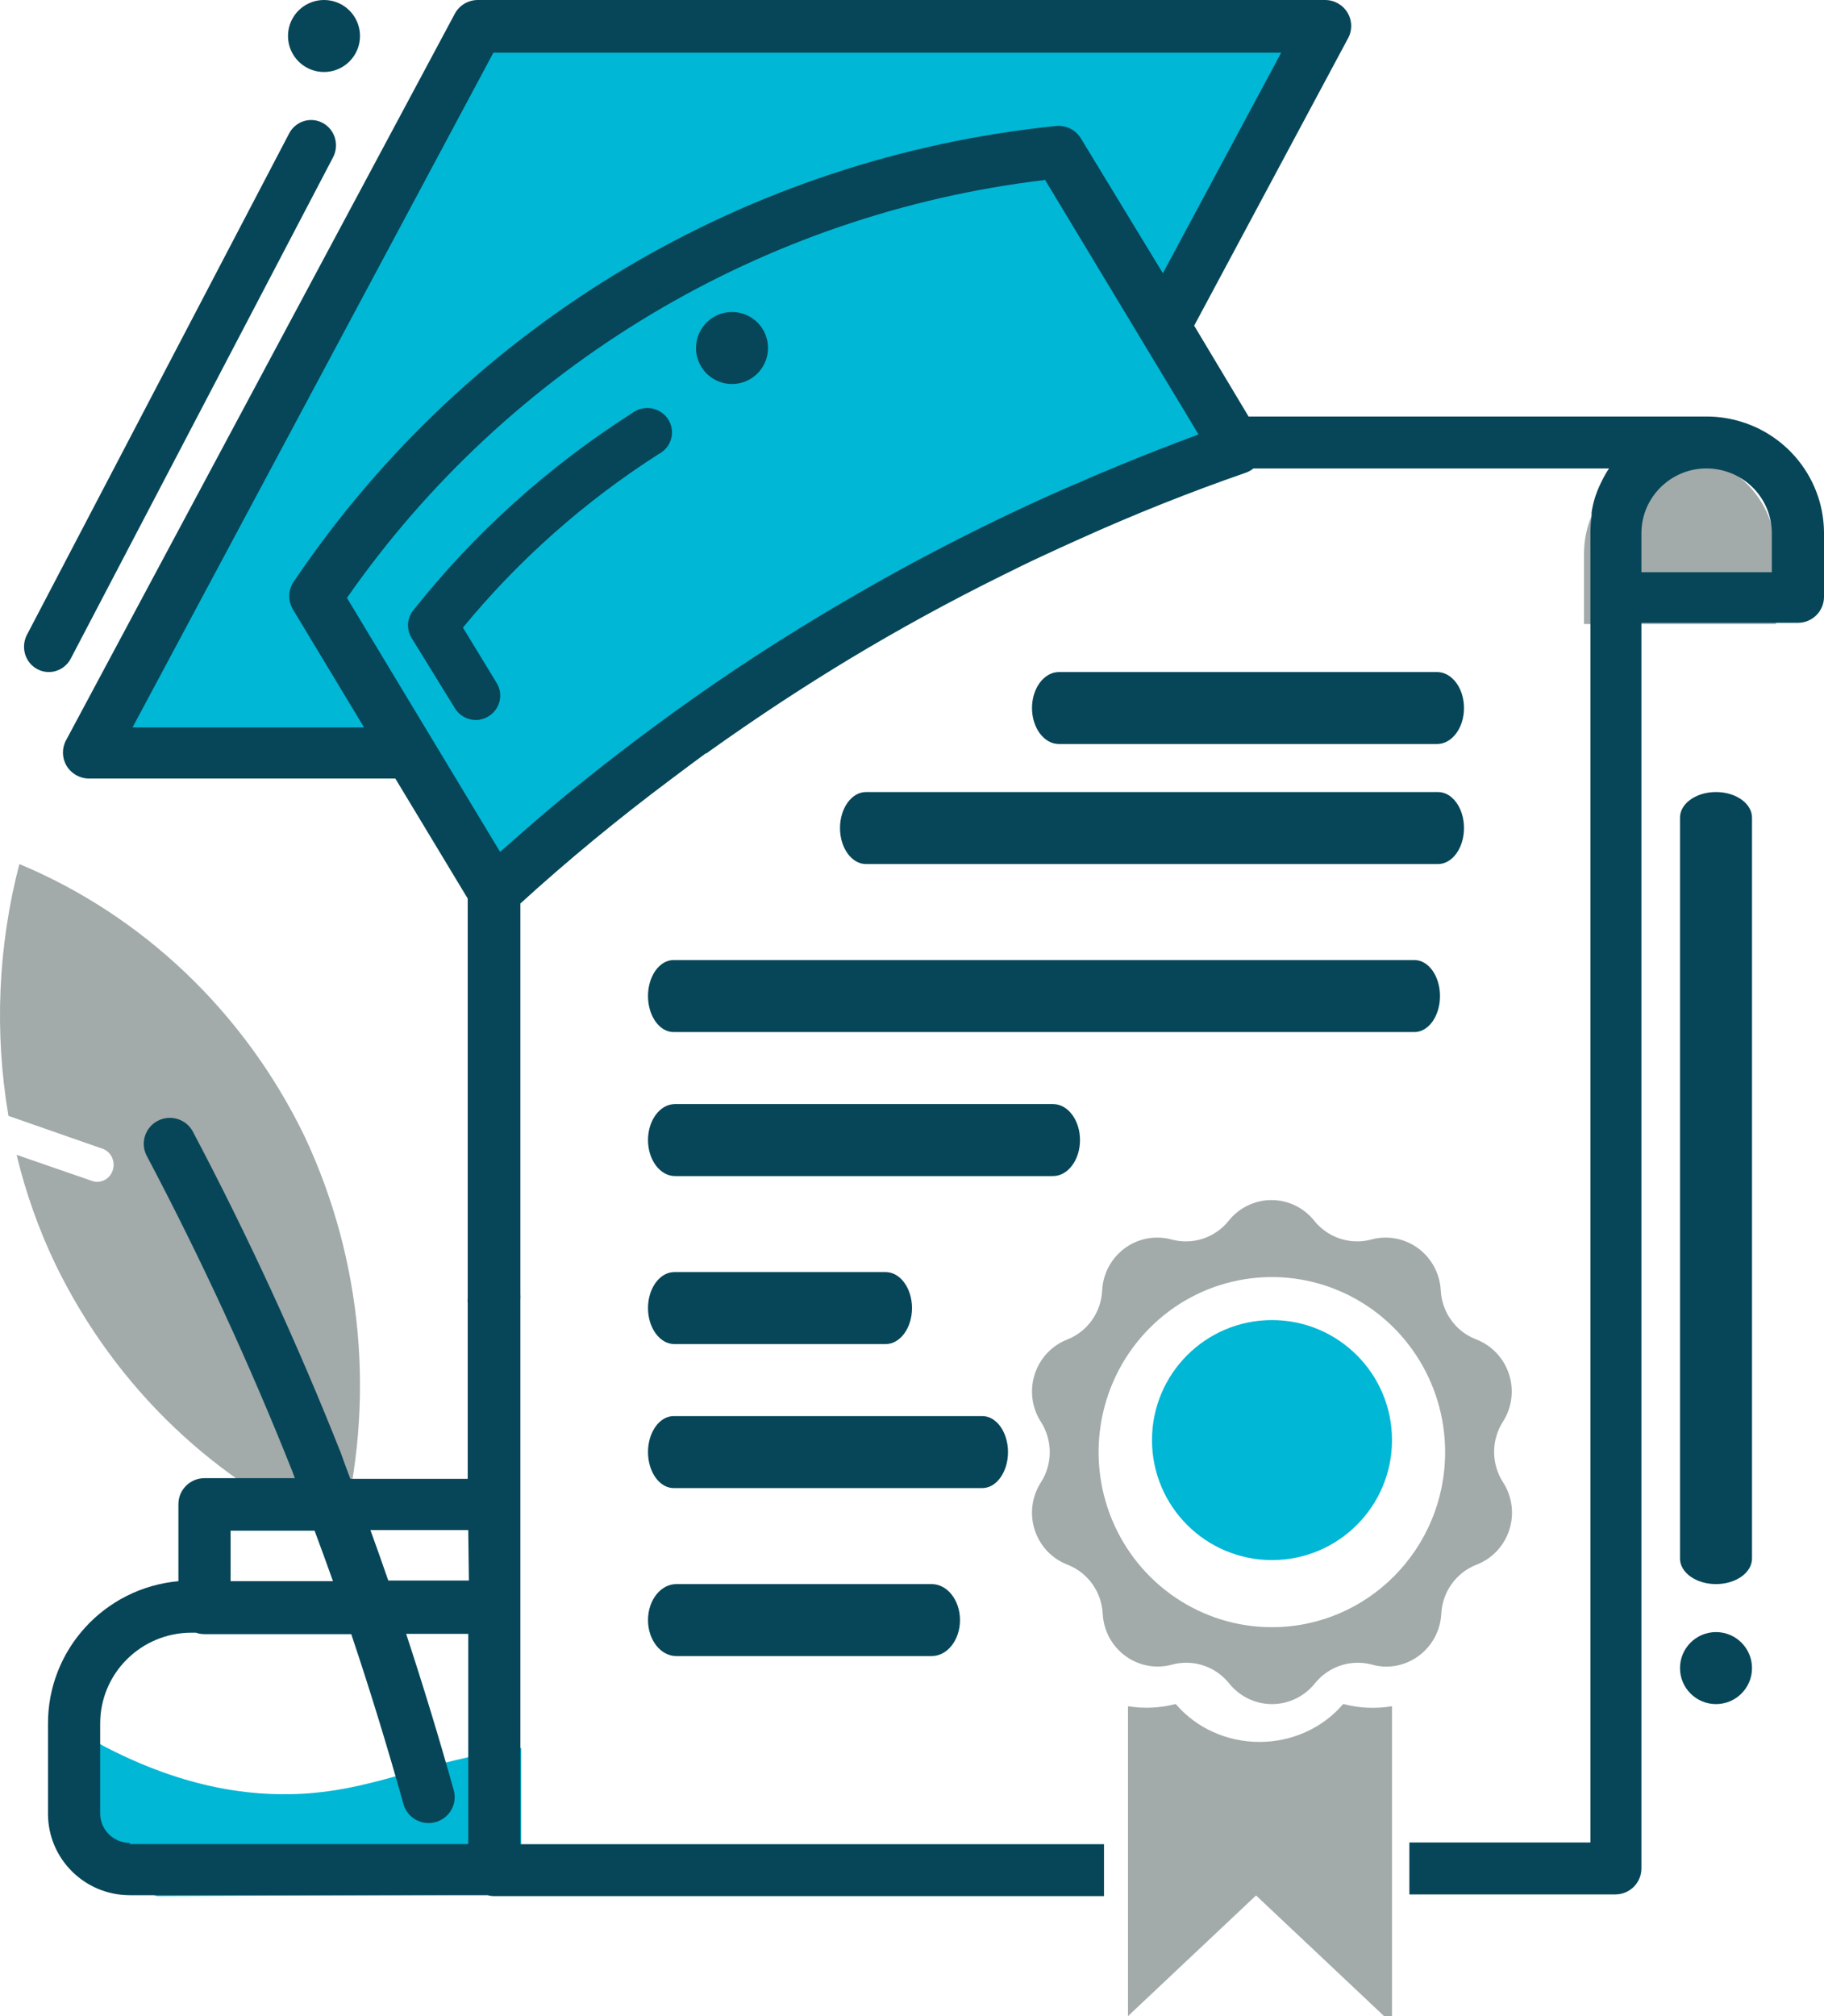 <?xml version="1.0" encoding="UTF-8"?>
<svg width="76px" height="84px" viewBox="0 0 76 84" version="1.1" xmlns="http://www.w3.org/2000/svg" xmlns:xlink="http://www.w3.org/1999/xlink">
    <!-- Generator: sketchtool 59.1 (101010) - https://sketch.com -->
    <title>8E412D37-572F-4A57-B760-37F3DE941D3E</title>
    <desc>Created with sketchtool.</desc>
    <g id="Solutions" stroke="none" stroke-width="1" fill="none" fill-rule="evenodd">
        <g id="Workforce-Marketplace-" transform="translate(-432, -3077)" fill-rule="nonzero">
            <g id="Section-/-Other" transform="translate(0, 2902)">
                <g id="icon-education" transform="translate(428, 175)">
                    <g id="Asset-920" transform="translate(4, 0)">
                        <path d="M28,78.009 L27.042,78.945 L19.54,78.945 L6.539,79 L3,77.673 L3,72 C6.893,74.378 10.007,74.789 12.07,74.754 C14.858,74.709 16.687,73.833 19.54,73.207 C20.198,73.062 20.917,72.931 21.717,72.826 L21.717,78.009 L28,78.009 Z" id="Path" fill="#00B7D6"></path>
                        <path d="M14.183,64 C15.657,58.441 15.124,52.516 12.686,47.335 C10.188,42.183 5.964,38.154 0.807,36 C-0.084,39.421 -0.24,43.003 0.352,46.493 L4.272,47.861 C4.629,47.987 4.82,48.389 4.698,48.76 C4.577,49.13 4.189,49.328 3.832,49.202 L0.692,48.116 C1.072,49.696 1.616,51.229 2.315,52.687 C4.814,57.829 9.033,61.851 14.183,64 L14.183,64 Z" id="Path" fill="#A2AAAA"></path>
                        <path d="M70.571,19.047 C70.383,19.015 70.191,18.999 70,19 C67.791,19 66,20.828 66,23.083 L66,26 L74,26 L74,23.083 C73.998,21.055 72.538,19.336 70.571,19.047 L70.571,19.047 Z" id="Path" fill="#A2AAAA"></path>
                        <circle id="Oval" fill="#00B7D6" cx="53" cy="60" r="5"></circle>
                        <path d="M62.619,59.239 C62.997,58.651 63.091,57.921 62.875,57.255 C62.66,56.588 62.157,56.055 61.508,55.806 C60.658,55.481 60.078,54.68 60.031,53.763 C59.994,53.064 59.647,52.42 59.087,52.008 C58.527,51.597 57.813,51.462 57.143,51.642 C56.948,51.696 56.746,51.723 56.543,51.721 C55.852,51.72 55.197,51.405 54.761,50.863 C54.326,50.317 53.671,50 52.978,50 C52.285,50 51.629,50.317 51.195,50.863 C50.624,51.576 49.689,51.882 48.812,51.642 C48.617,51.589 48.415,51.562 48.213,51.564 C46.992,51.565 45.987,52.532 45.924,53.763 C45.883,54.672 45.318,55.471 44.48,55.806 C43.832,56.055 43.329,56.588 43.114,57.255 C42.898,57.921 42.992,58.651 43.37,59.239 C43.863,60.007 43.863,60.996 43.37,61.764 C42.992,62.352 42.898,63.081 43.114,63.746 C43.33,64.412 43.832,64.944 44.48,65.192 C45.327,65.522 45.902,66.325 45.947,67.24 C45.983,67.939 46.33,68.583 46.891,68.994 C47.452,69.405 48.166,69.538 48.835,69.355 C49.027,69.304 49.225,69.278 49.423,69.277 C50.12,69.275 50.78,69.593 51.217,70.141 C51.653,70.684 52.308,71 53,71 C53.692,71 54.347,70.684 54.783,70.141 C55.354,69.428 56.287,69.12 57.165,69.355 C57.362,69.411 57.566,69.439 57.771,69.439 C58.987,69.43 59.986,68.467 60.053,67.24 C60.098,66.325 60.673,65.522 61.52,65.192 C62.168,64.944 62.67,64.412 62.886,63.746 C63.102,63.081 63.008,62.352 62.63,61.764 C62.133,60.999 62.129,60.009 62.619,59.239 Z M52.994,67.796 C50.074,67.796 47.442,66.018 46.324,63.293 C45.207,60.567 45.824,57.43 47.889,55.344 C49.954,53.258 53.06,52.634 55.757,53.763 C58.455,54.892 60.214,57.552 60.214,60.502 C60.214,64.53 56.982,67.796 52.994,67.796 L52.994,67.796 Z" id="Shape" fill="#A2AAAA"></path>
                        <path d="M51.398,19.495 L48.378,14.448 L48.97,13.336 L55,2 L20.043,2 L4,32.229 L17.255,32.229 L20.706,38 C22.922,35.96 25.24,34.034 27.651,32.229 L40,24 C42.595,22.812 49.186,20.262 51.398,19.495 Z" id="Path" fill="#00B7D6"></path>
                        <path d="M56.031,71.011 C56.008,70.996 55.977,70.996 55.954,71.011 C55.106,72.001 53.828,72.577 52.478,72.577 C51.128,72.577 49.85,72.001 49.002,71.011 C48.979,70.996 48.948,70.996 48.925,71.011 C48.297,71.168 47.64,71.195 47,71.088 L47,84 L52.335,78.972 L57.67,84 L58,84 L58,71.088 C57.346,71.2 56.673,71.173 56.031,71.011 Z" id="Path" fill="#A2AAAA"></path>
                        <path d="M13.494,3 C14.101,3.002 14.65,2.638 14.884,2.078 C15.118,1.518 14.991,0.872 14.563,0.441 C14.134,0.011 13.489,-0.118 12.927,0.114 C12.366,0.345 12,0.893 12,1.5 C12,2.326 12.668,2.997 13.494,3 Z" id="Path" fill="#064658"></path>
                        <path d="M59.875,31 C60.496,31 61,30.328 61,29.5 C61,28.672 60.496,28 59.875,28 L44.125,28 C43.504,28 43,28.672 43,29.5 C43,30.328 43.504,31 44.125,31 L59.875,31 Z" id="Path" fill="#064658"></path>
                        <path d="M35,34.5 C35,35.328 35.485,36 36.083,36 L59.917,36 C60.515,36 61,35.328 61,34.5 C61,33.672 60.515,33 59.917,33 L36.083,33 C35.485,33 35,33.672 35,34.5 Z" id="Path" fill="#064658"></path>
                        <path d="M60,41.5 C60,40.672 59.523,40 58.935,40 L28.065,40 C27.477,40 27,40.672 27,41.5 C27,42.328 27.477,43 28.065,43 L58.935,43 C59.523,43 60,42.328 60,41.5 Z" id="Path" fill="#064658"></path>
                        <path d="M45,47.5 C45,46.672 44.496,46 43.875,46 L28.125,46 C27.504,46 27,46.672 27,47.5 C27,48.328 27.504,49 28.125,49 L43.875,49 C44.496,49 45,48.328 45,47.5 Z" id="Path" fill="#064658"></path>
                        <path d="M28.1,56 L36.9,56 C37.508,56 38,55.328 38,54.5 C38,53.672 37.508,53 36.9,53 L28.1,53 C27.492,53 27,53.672 27,54.5 C27,55.328 27.492,56 28.1,56 Z" id="Path" fill="#064658"></path>
                        <path d="M42,60.5 C42,59.672 41.52,59 40.929,59 L28.071,59 C27.48,59 27,59.672 27,60.5 C27,61.328 27.48,62 28.071,62 L40.929,62 C41.52,62 42,61.328 42,60.5 Z" id="Path" fill="#064658"></path>
                        <path d="M28.182,66 C27.529,66 27,66.672 27,67.5 C27,68.328 27.529,69 28.182,69 L38.818,69 C39.471,69 40,68.328 40,67.5 C40,66.672 39.471,66 38.818,66 L28.182,66 Z" id="Path" fill="#064658"></path>
                        <path d="M71.864,17.413 C71.615,17.373 71.362,17.353 71.109,17.354 L52.024,17.354 L49.757,13.569 L56.154,1.622 C56.348,1.287 56.348,0.875 56.154,0.541 C55.961,0.208 55.605,0.002 55.219,0 L19.906,0 C19.506,0.001 19.138,0.221 18.95,0.573 L2.75,30.847 C2.57,31.183 2.581,31.588 2.778,31.913 C2.975,32.239 3.33,32.438 3.712,32.437 L16.472,32.437 L19.488,37.437 L19.488,54.083 C19.48,54.153 19.48,54.224 19.488,54.294 L19.488,61.614 L14.597,61.614 C14.461,61.262 14.336,60.911 14.2,60.532 C12.386,55.958 10.325,51.484 8.027,47.131 C7.74,46.617 7.094,46.426 6.571,46.699 C6.049,46.972 5.841,47.61 6.103,48.136 C8.368,52.421 10.4,56.825 12.19,61.327 C12.222,61.414 12.249,61.5 12.287,61.587 L8.521,61.587 C7.921,61.587 7.434,62.071 7.434,62.668 L7.434,65.879 C4.347,66.159 1.987,68.742 2,71.826 L2,75.572 C2,77.444 3.526,78.962 5.407,78.962 L20.319,78.962 C20.409,78.988 20.503,79 20.597,79 L46,79 L46,76.838 L21.683,76.837 L21.683,54.132 C21.689,54.061 21.689,53.991 21.683,53.921 L21.683,37.643 C23.683,35.821 25.786,34.091 27.955,32.469 C28.433,32.107 28.917,31.75 29.406,31.388 L29.433,31.388 L29.563,31.296 C30.031,30.961 30.503,30.631 30.976,30.307 C32.425,29.312 33.891,28.366 35.373,27.469 C37.449,26.218 39.577,25.054 41.758,23.976 C42.301,23.706 42.845,23.436 43.388,23.187 C43.925,22.935 44.468,22.686 45.019,22.441 C47.279,21.421 49.576,20.505 51.909,19.695 C52.026,19.654 52.134,19.593 52.23,19.516 L67.044,19.516 C66.935,19.679 66.837,19.848 66.751,20.024 C66.724,20.073 66.702,20.122 66.68,20.17 C66.59,20.358 66.514,20.551 66.452,20.749 C66.392,20.945 66.347,21.146 66.316,21.349 C66.316,21.403 66.316,21.457 66.316,21.511 C66.286,21.728 66.27,21.946 66.267,22.165 L66.267,76.767 L58.724,76.767 L58.724,78.93 L67.305,78.93 C67.905,78.93 68.392,78.445 68.392,77.848 L68.392,25.949 L74.913,25.949 C75.513,25.949 76,25.465 76,24.868 L76,22.165 C75.973,19.789 74.224,17.78 71.864,17.413 Z M13.108,63.776 C13.369,64.474 13.624,65.176 13.874,65.879 L9.608,65.879 L9.608,63.776 L13.108,63.776 Z M5.407,76.783 C4.726,76.783 4.174,76.234 4.174,75.556 L4.174,71.81 C4.174,69.72 5.877,68.025 7.978,68.025 L8.163,68.025 C8.275,68.064 8.392,68.084 8.51,68.085 L14.635,68.085 C15.423,70.426 16.146,72.794 16.809,75.161 C16.939,75.631 17.368,75.957 17.858,75.956 C17.955,75.956 18.052,75.944 18.146,75.918 C18.424,75.842 18.66,75.66 18.803,75.41 C18.946,75.161 18.983,74.865 18.906,74.588 C18.301,72.426 17.64,70.254 16.923,68.074 L19.51,68.074 L19.51,76.832 L5.407,76.832 L5.407,76.783 Z M19.537,65.852 L16.178,65.852 C15.934,65.149 15.689,64.446 15.434,63.749 L19.51,63.749 L19.537,65.852 Z M5.522,30.307 L20.558,2.195 L53.382,2.195 L48.453,11.385 L45.051,5.79 C44.84,5.422 44.432,5.211 44.008,5.249 C31.152,6.551 19.541,13.465 12.315,24.122 L12.238,24.23 C12.001,24.578 11.989,25.032 12.206,25.393 L15.168,30.307 L5.522,30.307 Z M43.454,20.765 C40.282,22.207 37.197,23.832 34.215,25.63 C31.806,27.072 29.467,28.634 27.199,30.318 C26.716,30.674 26.237,31.037 25.765,31.399 C25.292,31.761 24.846,32.118 24.39,32.48 C23.459,33.219 22.553,33.979 21.673,34.761 C21.39,34.999 21.129,35.248 20.836,35.491 L19.499,33.275 L19.021,32.48 L17.716,30.318 L14.456,24.911 C21.202,15.234 31.791,8.895 43.546,7.498 L47.258,13.656 L47.91,14.737 L48.562,15.818 L49.486,17.348 L49.937,18.1 C48.85,18.505 47.763,18.927 46.676,19.376 L46.355,19.511 C45.932,19.684 45.508,19.857 45.089,20.051 C44.53,20.278 43.992,20.527 43.454,20.765 Z M73.826,23.841 L68.392,23.841 L68.392,22.219 C68.392,20.726 69.608,19.516 71.109,19.516 C71.246,19.516 71.382,19.526 71.517,19.549 C72.844,19.749 73.825,20.884 73.826,22.219 L73.826,23.841 Z" id="Shape" fill="#064658"></path>
                        <path d="M71.5,66 C72.328,66 73,65.523 73,64.935 L73,34.065 C73,33.477 72.328,33 71.5,33 C70.672,33 70,33.477 70,34.065 L70,64.935 C70,65.523 70.672,66 71.5,66 Z" id="Path" fill="#064658"></path>
                        <path d="M2.956,27.426 L13.879,6.551 C14.147,6.036 13.955,5.397 13.449,5.124 C12.943,4.85 12.316,5.046 12.047,5.561 L1.13,26.435 C0.949,26.768 0.958,27.175 1.154,27.499 C1.35,27.823 1.702,28.014 2.076,27.999 C2.45,27.984 2.786,27.765 2.956,27.426 Z" id="Path" fill="#064658"></path>
                        <path d="M26.328,17.219 C22.848,19.436 19.77,22.211 17.219,25.428 C16.956,25.759 16.927,26.215 17.147,26.576 L18.943,29.492 C19.125,29.803 19.461,29.996 19.825,30 C20.008,29.998 20.186,29.947 20.341,29.853 C20.83,29.565 20.989,28.942 20.698,28.461 L19.289,26.149 C21.605,23.331 24.359,20.89 27.448,18.915 C27.795,18.736 28.008,18.379 28,17.994 C27.991,17.609 27.762,17.261 27.408,17.097 C27.054,16.933 26.635,16.98 26.328,17.219 Z" id="Path" fill="#064658"></path>
                        <path d="M30.5,13 C29.893,13 29.345,13.366 29.114,13.927 C28.882,14.489 29.011,15.134 29.441,15.563 C29.872,15.991 30.518,16.118 31.078,15.884 C31.638,15.65 32.002,15.101 32,14.494 C32,14.097 31.842,13.716 31.56,13.435 C31.279,13.155 30.897,12.998 30.5,13 L30.5,13 Z" id="Path" fill="#064658"></path>
                        <circle id="Oval" fill="#064658" cx="71.5" cy="69.5" r="1.5"></circle>
                    </g>
                </g>
            </g>
        </g>
    </g>
</svg>